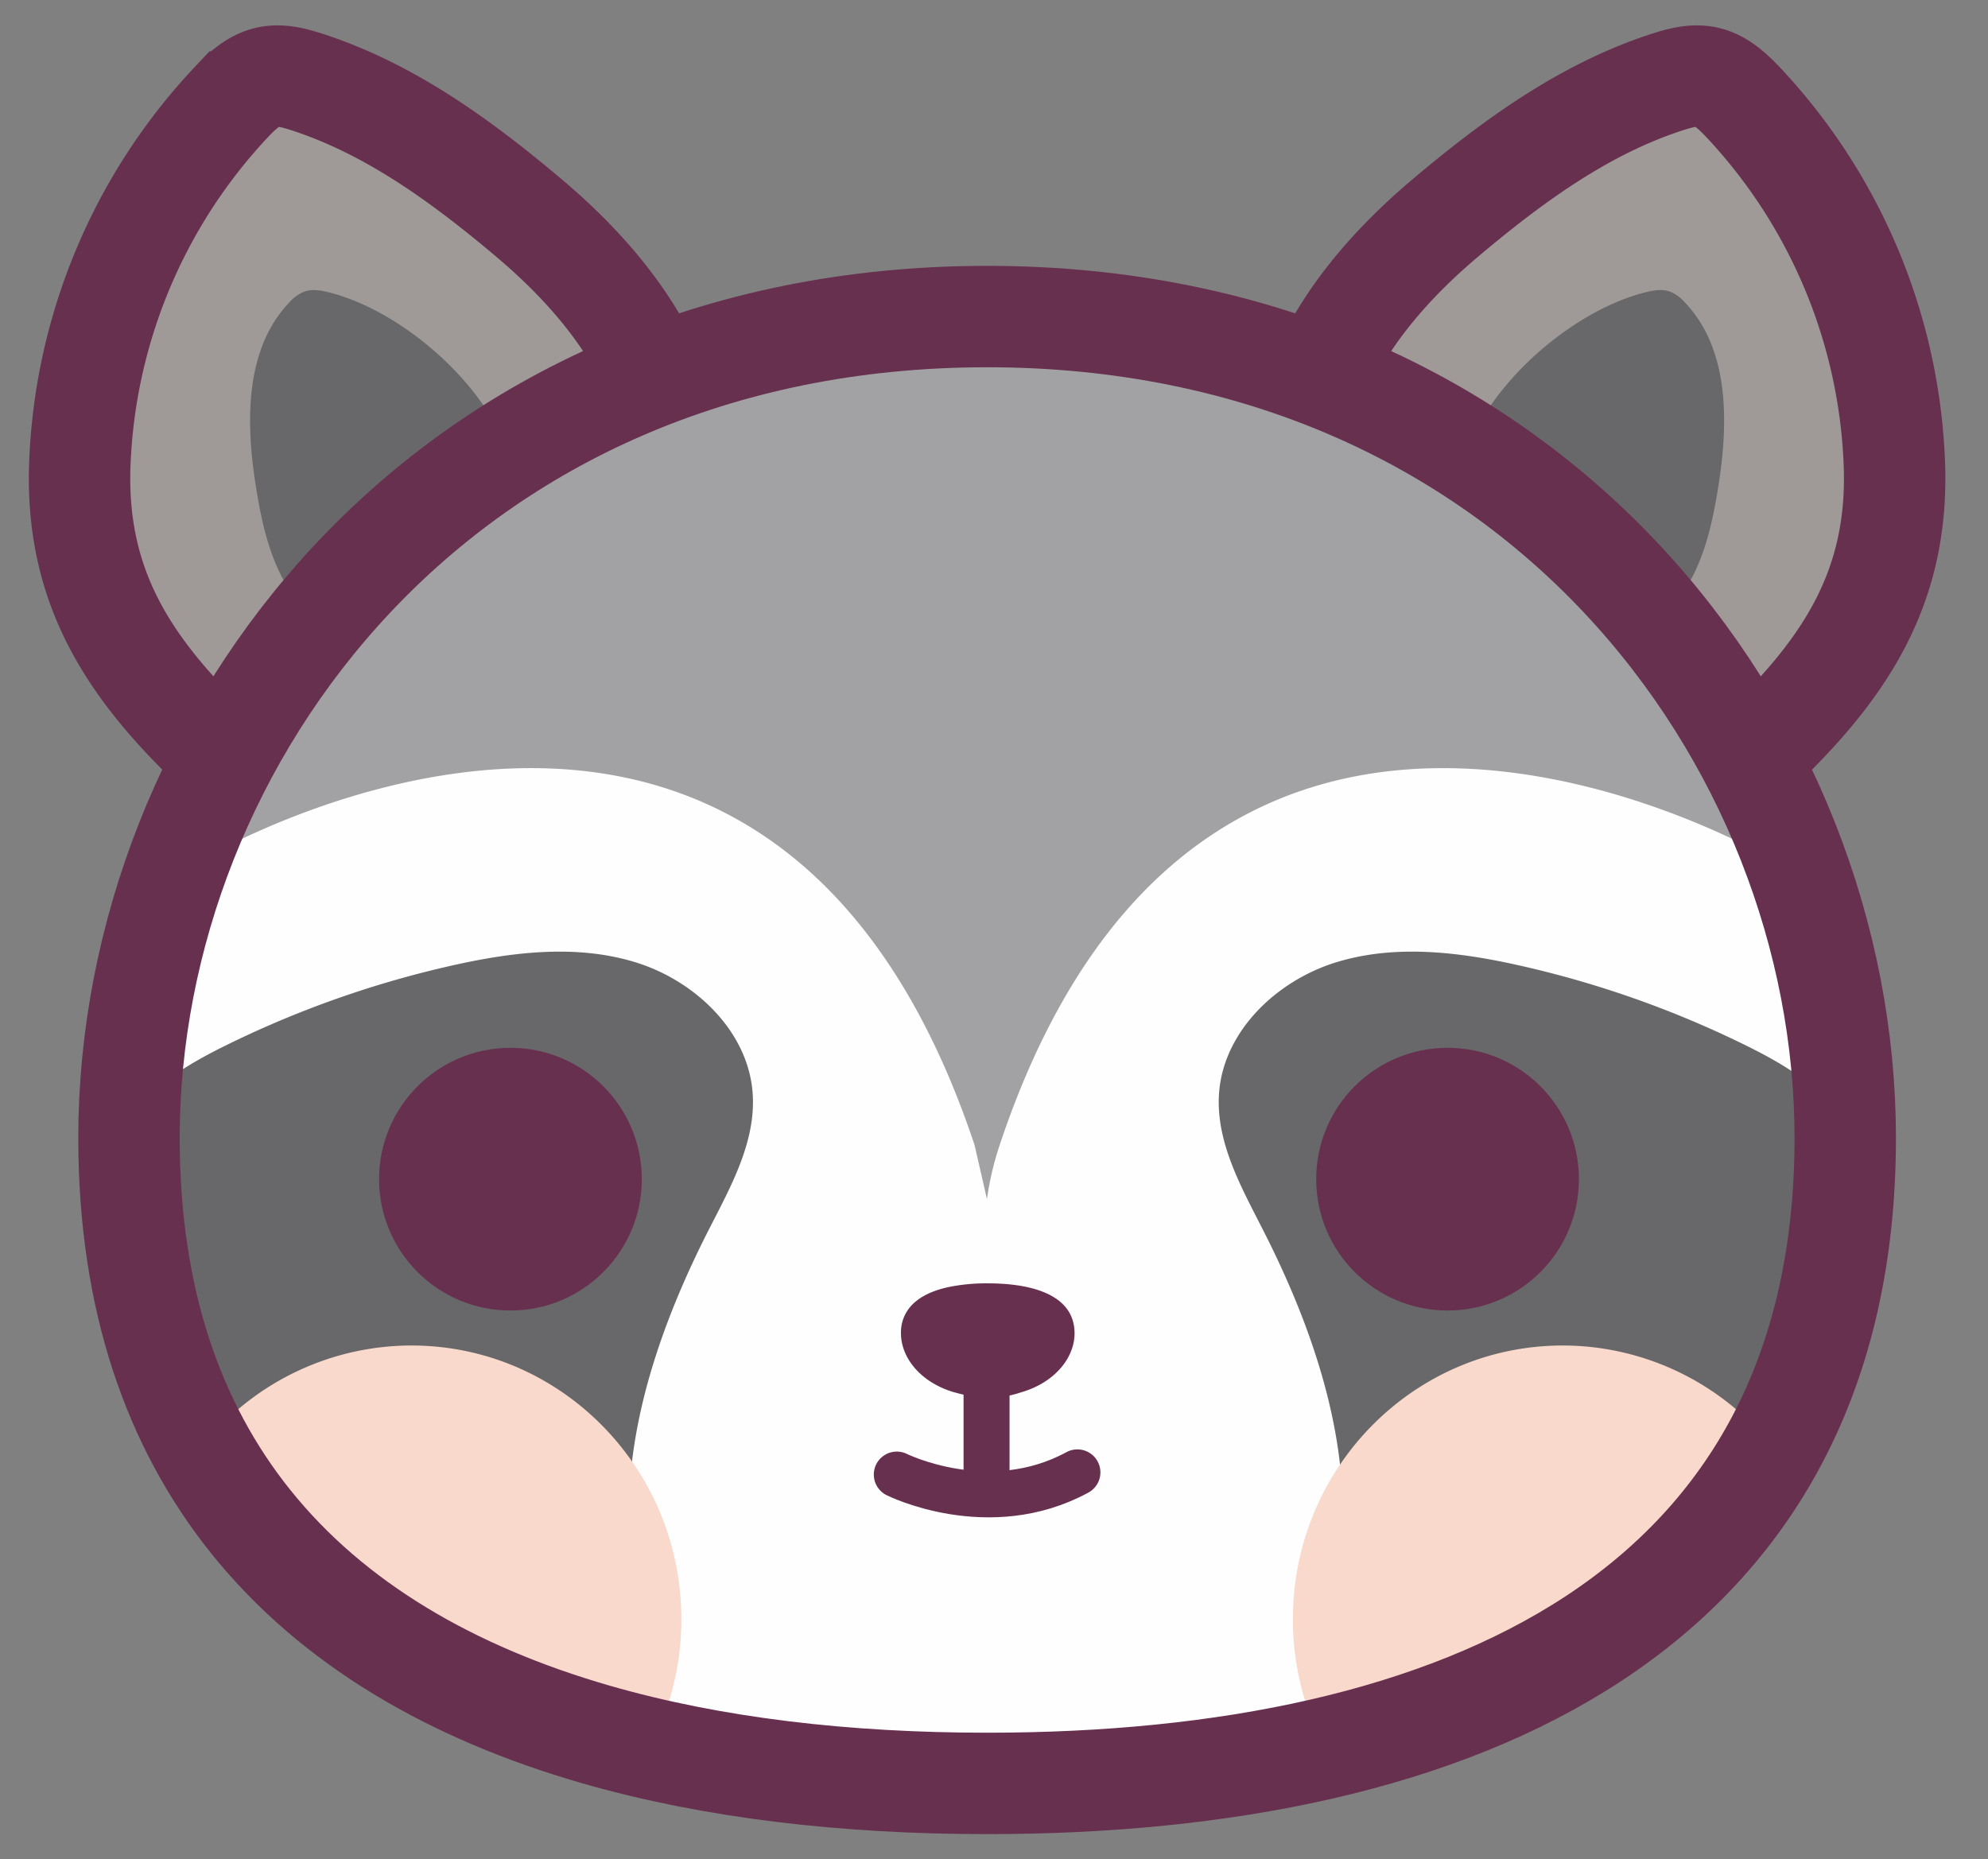 <svg id="Capa_1" data-name="Capa 1" xmlns="http://www.w3.org/2000/svg" viewBox="0 0 842.89 788.43"><rect x="0" y="0" width="842.89" height="788.43" fill="#808080" stroke="none"/><defs><style>.cls-1{fill:#9f9a97;stroke-miterlimit:10;}.cls-1,.cls-7,.cls-8{stroke:#68304f;}.cls-1,.cls-7{stroke-width:43px;}.cls-2{fill:#68686a;}.cls-3{fill:#fefeff;}.cls-4{fill:#68304f;}.cls-5{fill:#f8d9cb;}.cls-6{fill:#a2a2a4;}.cls-7,.cls-8{fill:none;stroke-linecap:round;stroke-linejoin:round;}.cls-8{stroke-width:19.5px;}</style></defs><path class="cls-1" d="M752.08,312.14c-48.18,48.18-104.68,26.58-152.86-21.6-14.34-14.34-26.33-29.42-34.82-44.81-33.25-60.21,3.35-115.26,48.19-153.12,28.51-24.07,59.33-46.64,94.87-58,5.2-1.66,10.74-3.09,16.07-1.92,6.18,1.36,11.07,6,15.42,10.55a236.92,236.92,0,0,1,64.31,155.53C804.46,246.69,784.68,279.54,752.08,312.14Z"/><path class="cls-2" d="M694.28,268.33c-22.6,10.35-50.52-1.92-66.85-23.91-34.34-46.26,24.68-108.86,69.83-120.37,3.54-.91,7.35-1.62,10.8-.39a17,17,0,0,1,6.32,4.58c19.06,20,18.49,51.33,14.08,78.6-2.45,15.18-5.87,30.61-14.24,43.5C708.55,259.08,701.7,264.92,694.28,268.33Z"/><path class="cls-1" d="M85,312.14c48.18,48.18,104.69,26.58,152.86-21.6,14.34-14.34,26.33-29.42,34.83-44.81,33.24-60.21-3.36-115.26-48.2-153.12-28.51-24.07-59.33-46.64-94.86-58-5.21-1.66-10.75-3.09-16.08-1.92-6.18,1.36-11.06,6-15.42,10.55A237,237,0,0,0,33.78,198.73C32.58,246.69,52.36,279.54,85,312.14Z"/><path class="cls-2" d="M142.77,268.33c22.59,10.35,50.52-1.92,66.84-23.91,34.34-46.26-24.68-108.86-69.83-120.37-3.54-.91-7.35-1.62-10.79-.39a17,17,0,0,0-6.33,4.58c-19.06,20-18.49,51.33-14.08,78.6,2.45,15.18,5.87,30.61,14.24,43.5C128.49,259.08,135.34,264.92,142.77,268.33Z"/><path class="cls-3" d="M771.68,487.12c0,200.94-162.9,273.74-363.84,273.74-59.82,0-116.28-6.45-166.07-20.82-60.55-17.47-111.24-46.66-146.13-90.17C62.86,609,44,555.48,44,487.12c0-169,132.46-348.24,363.83-348.24S771.68,318.15,771.68,487.12Z"/><path class="cls-2" d="M231.78,730.65a308.55,308.55,0,0,1-122.54-71.17c-13.86-13.15-26.57-27.71-35.83-44.41-12.88-23.25-18.58-49.68-24.13-75.67-3.76-17.62-7.45-36.4-1.16-53.29,7.53-20.26,27.52-32.86,46.89-42.46a430.59,430.59,0,0,1,96.58-34.23c25.72-5.79,53-9.13,78.14-1.29s47.62,29.32,49.4,55.62C320.5,484,310,502.89,300.74,521c-26.48,51.76-45.2,112.54-26.54,167.61,3.58,10.55,8.47,22.16,3.9,32.33C271,736.68,248.35,735.65,231.78,730.65Z"/><path class="cls-2" d="M604.19,730.65a308.65,308.65,0,0,0,122.55-71.17c13.85-13.15,26.57-27.71,35.82-44.41,12.88-23.25,18.59-49.68,24.13-75.67,3.76-17.62,7.45-36.4,1.17-53.29-7.54-20.26-27.53-32.86-46.9-42.46a430.24,430.24,0,0,0-96.58-34.23c-25.71-5.79-53-9.13-78.14-1.29s-47.61,29.32-49.39,55.62C515.48,484,526,502.89,535.23,521c26.49,51.76,45.2,112.54,26.54,167.61-3.57,10.55-8.47,22.16-3.9,32.33C565,736.68,587.63,735.65,604.19,730.65Z"/><circle class="cls-4" cx="216.42" cy="500" r="55.7"/><circle class="cls-4" cx="613.75" cy="500" r="55.7"/><path class="cls-5" d="M288.88,686.56a116.71,116.71,0,0,1-10.62,48.84c-80.5-23.23-147.88-62-194.26-119.87a113.66,113.66,0,0,1,90.46-45C237.65,570.55,288.88,622.5,288.88,686.56Z"/><path class="cls-5" d="M548.17,686.56a116.86,116.86,0,0,0,10.61,48.84c80.5-23.23,147.89-62,194.27-119.87a113.7,113.7,0,0,0-90.47-45C599.39,570.55,548.17,622.5,548.17,686.56Z"/><path class="cls-6" d="M418.52,140c-19.82-.17-244,2.79-335.47,225.9,0,0,241.47-146.44,330.18,119.72l5.23,22.87h0a127.7,127.7,0,0,1,5.4-23C512.6,219.52,754,365.91,754,365.91,662.56,142.8,438.34,139.84,418.52,140Z"/><path class="cls-7" d="M782.36,482.48c0,200.94-162.9,273.74-363.84,273.74-59.82,0-116.28-6.45-166.07-20.82-60.55-17.47-111.24-46.66-146.13-90.17-32.79-40.88-51.63-94.39-51.63-162.75,0-169,132.45-348.25,363.83-348.25S782.36,313.51,782.36,482.48Z"/><path class="cls-4" d="M404.19,590.26c2.3.57,14.85,4.83,28.36.24,14.82-4.16,23.05-14.89,23.05-25.14,0-15.55-16.48-21.18-36.8-21.18A79.23,79.23,0,0,0,402,545.79c-6.12,1.35-11.25,3.61-14.78,7A16.65,16.65,0,0,0,382,565.36C382,575.42,389.91,585.93,404.19,590.26Z"/><line class="cls-8" x1="418.29" y1="571.42" x2="418.29" y2="626.8"/><path class="cls-8" d="M380.23,625.26s39,19.49,76.58-.93"/></svg>